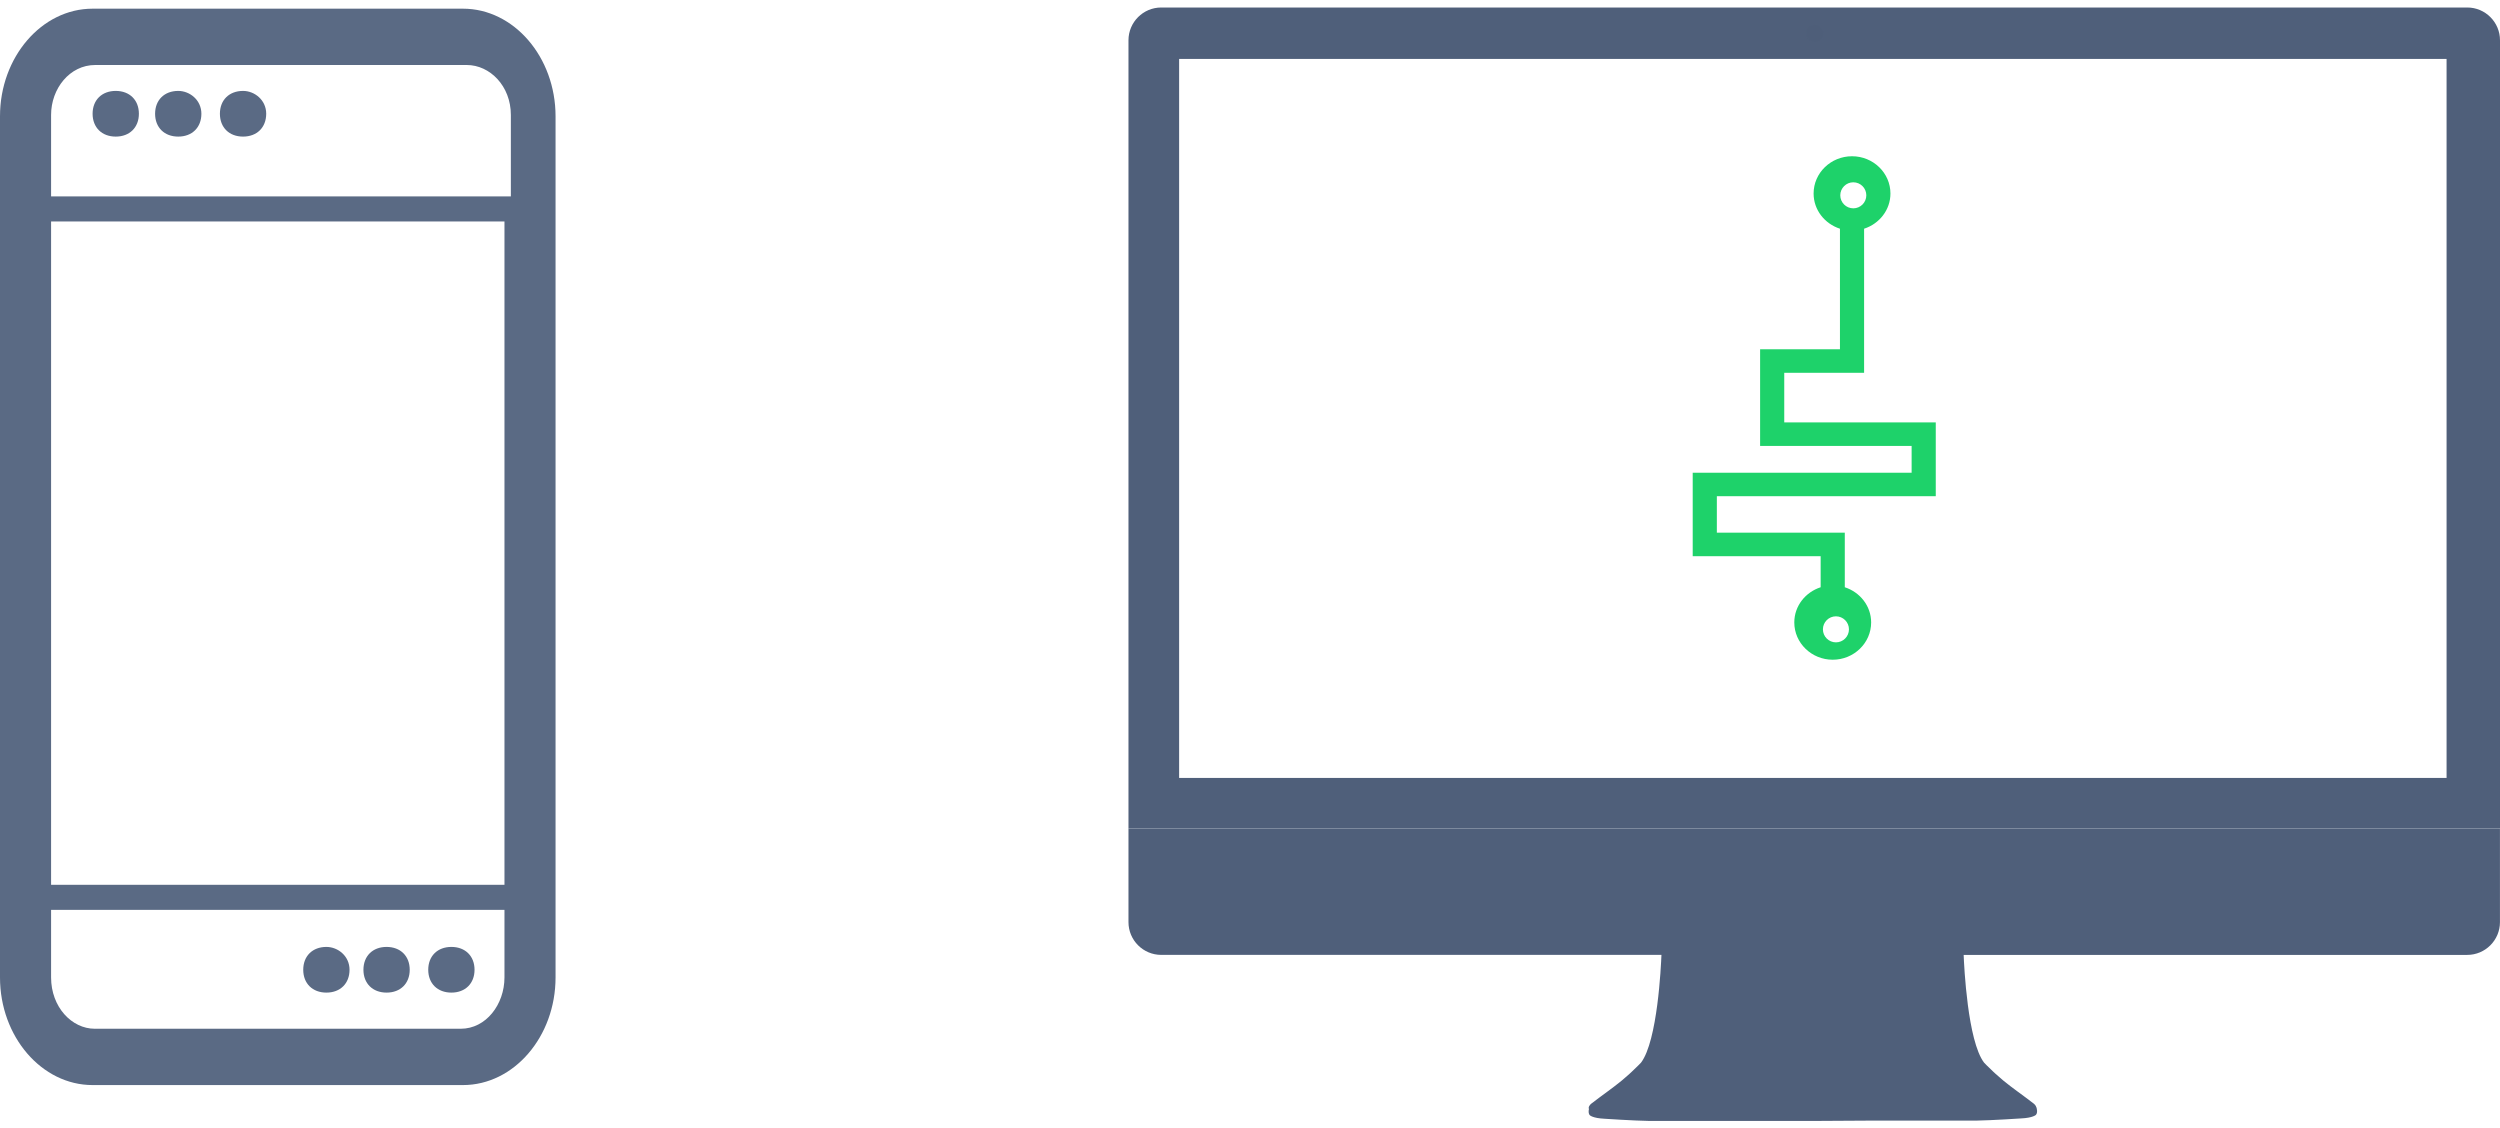 <!--?xml version="1.0" encoding="UTF-8"?-->
<svg width="288px" height="130px" viewBox="0 0 288 130" version="1.1" xmlns="http://www.w3.org/2000/svg" xmlns:xlink="http://www.w3.org/1999/xlink" style="">
    <!-- Generator: Sketch 46.2 (44496) - http://www.bohemiancoding.com/sketch -->
    <title>Group 3</title>
    <desc>Created with Sketch.</desc>
    <defs></defs>
    <g id="Page-2" stroke="none" stroke-width="1" fill="none" fill-rule="evenodd">
        <g id="Desktop-Copy-20" transform="translate(-376, -259)">
            <g id="Group-3" transform="translate(376, 259)">
                <path d="M62,48 L133.769,60" id="Line-3" stroke="#00C94B" stroke-width="2" stroke-linecap="square" stroke-dasharray="1,1" class="MlWncXoW_0"></path>
                <path d="M61.361,61 L133.769,61" id="Line-3" stroke="#00C94B" stroke-width="2" stroke-linecap="square" stroke-dasharray="1,1" class="MlWncXoW_1"></path>
                <path d="M61,74 L133.769,62" id="Line-3" stroke="#00C94B" stroke-width="2" stroke-linecap="square" stroke-dasharray="1,1" class="MlWncXoW_2"></path>
                <g id="noun_787656_cc" transform="translate(0, 1)" fill-rule="nonzero" fill="#5A6A84">
                    <g id="Group">
                        <path d="M53.333,0 L10.667,0 C4.8,0 0,5.58 0,12.4 L0,111.6 C0,118.42 4.8,124 10.667,124 L53.333,124 C59.2,124 64,118.42 64,111.6 L64,12.4 C64,5.58 59.2,0 53.333,0 L53.333,0 Z M5.885,21.628 L5.885,12.241 C5.885,9.213 8.025,6.488 10.968,6.488 L53.768,6.488 C56.443,6.488 58.851,8.911 58.851,12.241 L58.851,21.628 L5.885,21.628 L5.885,21.628 Z M5.885,100.93 L5.885,24.512 L58.115,24.512 L58.115,100.93 L5.885,100.93 L5.885,100.93 Z M10.922,117.512 C8.271,117.512 5.885,115.021 5.885,111.597 L5.885,103.814 L58.115,103.814 L58.115,111.597 C58.115,114.71 55.994,117.512 53.078,117.512 L10.922,117.512 L10.922,117.512 Z" id="Shape" class="MlWncXoW_3"></path>
                        <path d="M13.333,9.473 C11.733,9.473 10.667,10.526 10.667,12.104 C10.667,13.683 11.733,14.736 13.333,14.736 C14.933,14.736 16,13.683 16,12.104 C16,10.526 14.933,9.473 13.333,9.473 L13.333,9.473 Z" id="Shape" class="MlWncXoW_4"></path>
                        <path d="M20.533,9.473 C18.933,9.473 17.867,10.526 17.867,12.104 C17.867,13.683 18.933,14.736 20.533,14.736 C22.133,14.736 23.2,13.683 23.2,12.104 C23.2,10.526 21.867,9.473 20.533,9.473 L20.533,9.473 Z" id="Shape" class="MlWncXoW_5"></path>
                        <path d="M28,9.473 C26.4,9.473 25.333,10.526 25.333,12.104 C25.333,13.683 26.4,14.736 28,14.736 C29.6,14.736 30.667,13.683 30.667,12.104 C30.667,10.526 29.333,9.473 28,9.473 L28,9.473 Z" id="Shape" class="MlWncXoW_6"></path>
                        <path d="M37.6,108.085 C36,108.085 34.933,109.138 34.933,110.717 C34.933,112.296 36,113.348 37.6,113.348 C39.2,113.348 40.267,112.296 40.267,110.717 C40.267,109.138 38.933,108.085 37.6,108.085 L37.6,108.085 Z" id="Shape" class="MlWncXoW_7"></path>
                        <path d="M44.533,108.085 C42.933,108.085 41.867,109.138 41.867,110.717 C41.867,112.296 42.933,113.348 44.533,113.348 C46.133,113.348 47.2,112.296 47.2,110.717 C47.2,109.138 46.133,108.085 44.533,108.085 L44.533,108.085 Z" id="Shape" class="MlWncXoW_8"></path>
                        <path d="M52,108.085 C50.4,108.085 49.333,109.138 49.333,110.717 C49.333,112.296 50.4,113.348 52,113.348 C53.6,113.348 54.667,112.296 54.667,110.717 C54.667,109.138 53.6,108.085 52,108.085 L52,108.085 Z" id="Shape" class="MlWncXoW_9"></path>
                    </g>
                </g>
                <g id="Group-68" transform="translate(130, 0)">
                    <g id="imac">
                        <g id="noun_987482_cc">
                            <g id="Group">
                                <path d="M104.44,127.887 C104.475,127.862 104.517,127.841 104.538,127.815 C104.517,127.841 104.475,127.864 104.44,127.887 Z" id="Shape" class="MlWncXoW_10"></path>
                                <path d="M104.601,127.672 C104.6,127.692 104.584,127.711 104.577,127.73 C104.584,127.711 104.6,127.693 104.601,127.672 Z" id="Shape" class="MlWncXoW_11"></path>
                                <path d="M53.176,127.887 C53.195,127.899 53.206,127.913 53.23,127.925 C53.206,127.913 53.193,127.899 53.176,127.887 Z" id="Shape" class="MlWncXoW_12"></path>
                                <path d="M104.054,128.036 C104.185,128.011 104.287,127.978 104.368,127.941 C104.287,127.978 104.185,128.01 104.054,128.036 Z" id="Shape" class="MlWncXoW_13"></path>
                                <path d="M104.573,127.497 C104.575,127.502 104.577,127.505 104.578,127.511 C104.573,127.498 104.571,127.49 104.571,127.49 L104.57,127.49 C104.571,127.491 104.573,127.493 104.573,127.497 Z" id="Shape" fill="#4F5F7A" fill-rule="nonzero" class="MlWncXoW_14"></path>
                                <path d="M53.281,127.173 L53.283,127.172" id="Shape" stroke="#4F5F7A" stroke-linecap="round" stroke-linejoin="round" class="MlWncXoW_15"></path>
                                <path d="M0,106.224 C0,108.311 1.691,110.003 3.776,110.003 L61.399,110.003 C61.348,111.31 60.946,119.909 59.05,122.411 C59.05,122.411 58.648,122.841 57.982,123.461 C57.891,123.547 57.807,123.626 57.703,123.72 C57.442,123.957 57.152,124.211 56.826,124.482 C55.849,125.295 54.545,126.186 53.295,127.158 C53.295,127.158 53.285,127.166 53.279,127.172 C53.223,127.223 52.905,127.528 53.058,127.778 C53.055,127.772 53.046,127.769 53.044,127.764 C52.998,127.978 52.972,128.285 53.146,128.472 C53.146,128.472 53.467,128.818 54.861,128.881 C54.861,128.881 58.125,129.101 60.042,129.134 L72.457,129.134 L78.83,129.134 L85.222,129.095 L97.637,129.095 C99.556,129.062 102.819,128.842 102.819,128.842 C104.213,128.779 104.535,128.433 104.535,128.433 C104.777,128.173 104.633,127.672 104.584,127.528 C104.587,127.541 104.585,127.553 104.587,127.567 C104.542,127.354 104.317,127.159 104.317,127.159 C103.067,126.188 101.763,125.297 100.786,124.484 C100.46,124.211 100.17,123.957 99.909,123.721 C99.807,123.628 99.724,123.549 99.631,123.465 C98.964,122.845 98.562,122.413 98.562,122.413 C96.668,119.911 96.264,111.31 96.213,110.005 L154.219,110.005 C156.304,110.005 157.995,108.313 157.995,106.226 L157.995,95.429 L0,95.429 L0,106.224 Z M53.228,127.925 C53.206,127.913 53.193,127.899 53.174,127.887 C53.193,127.899 53.206,127.913 53.228,127.925 Z M104.44,127.887 C104.475,127.862 104.517,127.841 104.538,127.815 C104.517,127.841 104.475,127.864 104.44,127.887 Z M104.577,127.73 C104.584,127.711 104.6,127.692 104.601,127.672 C104.6,127.693 104.584,127.711 104.577,127.73 Z M104.366,127.939 C104.287,127.976 104.183,128.01 104.052,128.034 C104.185,128.01 104.287,127.978 104.366,127.939 Z" id="Shape" fill="#4F5F7A" fill-rule="nonzero" class="MlWncXoW_16"></path>
                                <path d="M154.224,0.864 L3.776,0.864 C1.691,0.864 0,2.558 0,4.645 L0,95.427 L158,95.427 L158,4.645 C158,2.558 156.309,0.864 154.224,0.864 Z M79.063,3.234 C79.404,3.234 79.681,3.512 79.681,3.853 C79.681,4.193 79.404,4.471 79.063,4.471 C78.723,4.471 78.445,4.193 78.445,3.853 C78.445,3.512 78.723,3.234 79.063,3.234 Z M151.847,89.621 L5.835,89.621 L5.835,6.79 L151.845,6.79 L151.845,89.621 L151.847,89.621 Z" id="Shape" fill="#4F5F7A" fill-rule="nonzero" class="MlWncXoW_17"></path>
                                <path id="Oval" fill="#4F5F7A" fill-rule="nonzero" d="M78.063,3.853A1,1 0,1,1 80.063,3.853A1,1 0,1,1 78.063,3.853" class="MlWncXoW_18"></path>
                                <path id="Oval" fill="#4F5F7A" fill-rule="nonzero" opacity="0.25" d="M78.063,3.853A1,1 0,1,1 80.063,3.853A1,1 0,1,1 78.063,3.853" class="MlWncXoW_19"></path>
                            </g>
                        </g>
                    </g>
                    <path d="M90.219,54.456 L65,54.456 L65,64.072 L79.739,64.072 L79.739,67.651 C77.982,68.22 76.703,69.812 76.703,71.706 C76.703,74.075 78.689,76 81.129,76 C83.57,76 85.556,74.075 85.556,71.706 C85.556,69.812 84.277,68.22 82.52,67.651 L82.52,61.363 L67.781,61.363 L67.781,57.165 L93,57.165 L93,48.664 L75.545,48.664 L75.545,42.945 L84.744,42.945 L84.744,26.348 C86.5,25.778 87.779,24.185 87.779,22.293 C87.779,19.925 85.794,18 83.353,18 C80.912,18 78.927,19.925 78.927,22.293 C78.927,24.187 80.205,25.778 81.962,26.348 L81.962,40.236 L72.764,40.236 L72.764,51.373 L90.219,51.373 L90.219,54.456 Z M81.5,74 C80.673,74 80,73.327 80,72.5 C80,71.673 80.672,71 81.5,71 C82.328,71 83,71.673 83,72.5 C83,73.327 82.327,74 81.5,74 Z M83.5,21 C84.327,21 85,21.673 85,22.499 C85,23.327 84.328,24 83.5,24 C82.672,24 82,23.327 82,22.499 C82.001,21.672 82.673,21 83.5,21 Z" id="Shape" fill="#1ED26A" fill-rule="nonzero" transform="translate(79, 47) rotate(-360) translate(-79, -47) " class="MlWncXoW_20"></path>
                </g>
            </g>
        </g>
    </g>
<style>.MlWncXoW_0{stroke-dasharray:73 75;stroke-dashoffset:74;animation:MlWncXoW_draw_0 2000ms linear 0ms infinite,MlWncXoW_fade 2000ms linear 0ms infinite;}.MlWncXoW_1{stroke-dasharray:73 75;stroke-dashoffset:74;animation:MlWncXoW_draw_1 2000ms linear 0ms infinite,MlWncXoW_fade 2000ms linear 0ms infinite;}.MlWncXoW_2{stroke-dasharray:74 76;stroke-dashoffset:75;animation:MlWncXoW_draw_2 2000ms linear 0ms infinite,MlWncXoW_fade 2000ms linear 0ms infinite;}.MlWncXoW_3{stroke-dasharray:873 875;stroke-dashoffset:874;animation:MlWncXoW_draw_3 2000ms linear 0ms infinite,MlWncXoW_fade 2000ms linear 0ms infinite;}.MlWncXoW_4{stroke-dasharray:17 19;stroke-dashoffset:18;animation:MlWncXoW_draw_4 2000ms linear 0ms infinite,MlWncXoW_fade 2000ms linear 0ms infinite;}.MlWncXoW_5{stroke-dasharray:17 19;stroke-dashoffset:18;animation:MlWncXoW_draw_5 2000ms linear 0ms infinite,MlWncXoW_fade 2000ms linear 0ms infinite;}.MlWncXoW_6{stroke-dasharray:17 19;stroke-dashoffset:18;animation:MlWncXoW_draw_6 2000ms linear 0ms infinite,MlWncXoW_fade 2000ms linear 0ms infinite;}.MlWncXoW_7{stroke-dasharray:17 19;stroke-dashoffset:18;animation:MlWncXoW_draw_7 2000ms linear 0ms infinite,MlWncXoW_fade 2000ms linear 0ms infinite;}.MlWncXoW_8{stroke-dasharray:17 19;stroke-dashoffset:18;animation:MlWncXoW_draw_8 2000ms linear 0ms infinite,MlWncXoW_fade 2000ms linear 0ms infinite;}.MlWncXoW_9{stroke-dasharray:17 19;stroke-dashoffset:18;animation:MlWncXoW_draw_9 2000ms linear 0ms infinite,MlWncXoW_fade 2000ms linear 0ms infinite;}.MlWncXoW_10{stroke-dasharray:1 3;stroke-dashoffset:2;animation:MlWncXoW_draw_10 2000ms linear 0ms infinite,MlWncXoW_fade 2000ms linear 0ms infinite;}.MlWncXoW_11{stroke-dasharray:1 3;stroke-dashoffset:2;animation:MlWncXoW_draw_11 2000ms linear 0ms infinite,MlWncXoW_fade 2000ms linear 0ms infinite;}.MlWncXoW_12{stroke-dasharray:1 3;stroke-dashoffset:2;animation:MlWncXoW_draw_12 2000ms linear 0ms infinite,MlWncXoW_fade 2000ms linear 0ms infinite;}.MlWncXoW_13{stroke-dasharray:1 3;stroke-dashoffset:2;animation:MlWncXoW_draw_13 2000ms linear 0ms infinite,MlWncXoW_fade 2000ms linear 0ms infinite;}.MlWncXoW_14{stroke-dasharray:1 3;stroke-dashoffset:2;animation:MlWncXoW_draw_14 2000ms linear 0ms infinite,MlWncXoW_fade 2000ms linear 0ms infinite;}.MlWncXoW_15{stroke-dasharray:1 3;stroke-dashoffset:2;animation:MlWncXoW_draw_15 2000ms linear 0ms infinite,MlWncXoW_fade 2000ms linear 0ms infinite;}.MlWncXoW_16{stroke-dasharray:404 406;stroke-dashoffset:405;animation:MlWncXoW_draw_16 2000ms linear 0ms infinite,MlWncXoW_fade 2000ms linear 0ms infinite;}.MlWncXoW_17{stroke-dasharray:964 966;stroke-dashoffset:965;animation:MlWncXoW_draw_17 2000ms linear 0ms infinite,MlWncXoW_fade 2000ms linear 0ms infinite;}.MlWncXoW_18{stroke-dasharray:7 9;stroke-dashoffset:8;animation:MlWncXoW_draw_18 2000ms linear 0ms infinite,MlWncXoW_fade 2000ms linear 0ms infinite;}.MlWncXoW_19{stroke-dasharray:7 9;stroke-dashoffset:8;animation:MlWncXoW_draw_19 2000ms linear 0ms infinite,MlWncXoW_fade 2000ms linear 0ms infinite;}.MlWncXoW_20{stroke-dasharray:284 286;stroke-dashoffset:285;animation:MlWncXoW_draw_20 2000ms linear 0ms infinite,MlWncXoW_fade 2000ms linear 0ms infinite;}@keyframes MlWncXoW_draw{100%{stroke-dashoffset:0;}}@keyframes MlWncXoW_fade{0%{stroke-opacity:1;}80%{stroke-opacity:1;}100%{stroke-opacity:0;}}@keyframes MlWncXoW_draw_0{5%{stroke-dashoffset: 74}38.333%{ stroke-dashoffset: 0;}100%{ stroke-dashoffset: 0;}}@keyframes MlWncXoW_draw_1{5.833%{stroke-dashoffset: 74}39.167%{ stroke-dashoffset: 0;}100%{ stroke-dashoffset: 0;}}@keyframes MlWncXoW_draw_2{6.667%{stroke-dashoffset: 75}40%{ stroke-dashoffset: 0;}100%{ stroke-dashoffset: 0;}}@keyframes MlWncXoW_draw_3{7.5%{stroke-dashoffset: 874}40.833%{ stroke-dashoffset: 0;}100%{ stroke-dashoffset: 0;}}@keyframes MlWncXoW_draw_4{8.333%{stroke-dashoffset: 18}41.667%{ stroke-dashoffset: 0;}100%{ stroke-dashoffset: 0;}}@keyframes MlWncXoW_draw_5{9.167%{stroke-dashoffset: 18}42.5%{ stroke-dashoffset: 0;}100%{ stroke-dashoffset: 0;}}@keyframes MlWncXoW_draw_6{10%{stroke-dashoffset: 18}43.333%{ stroke-dashoffset: 0;}100%{ stroke-dashoffset: 0;}}@keyframes MlWncXoW_draw_7{10.833%{stroke-dashoffset: 18}44.167%{ stroke-dashoffset: 0;}100%{ stroke-dashoffset: 0;}}@keyframes MlWncXoW_draw_8{11.667%{stroke-dashoffset: 18}45%{ stroke-dashoffset: 0;}100%{ stroke-dashoffset: 0;}}@keyframes MlWncXoW_draw_9{12.5%{stroke-dashoffset: 18}45.833%{ stroke-dashoffset: 0;}100%{ stroke-dashoffset: 0;}}@keyframes MlWncXoW_draw_10{13.333%{stroke-dashoffset: 2}46.667%{ stroke-dashoffset: 0;}100%{ stroke-dashoffset: 0;}}@keyframes MlWncXoW_draw_11{14.167%{stroke-dashoffset: 2}47.5%{ stroke-dashoffset: 0;}100%{ stroke-dashoffset: 0;}}@keyframes MlWncXoW_draw_12{15%{stroke-dashoffset: 2}48.333%{ stroke-dashoffset: 0;}100%{ stroke-dashoffset: 0;}}@keyframes MlWncXoW_draw_13{15.833%{stroke-dashoffset: 2}49.167%{ stroke-dashoffset: 0;}100%{ stroke-dashoffset: 0;}}@keyframes MlWncXoW_draw_14{16.667%{stroke-dashoffset: 2}50%{ stroke-dashoffset: 0;}100%{ stroke-dashoffset: 0;}}@keyframes MlWncXoW_draw_15{17.5%{stroke-dashoffset: 2}50.833%{ stroke-dashoffset: 0;}100%{ stroke-dashoffset: 0;}}@keyframes MlWncXoW_draw_16{18.333%{stroke-dashoffset: 405}51.667%{ stroke-dashoffset: 0;}100%{ stroke-dashoffset: 0;}}@keyframes MlWncXoW_draw_17{19.167%{stroke-dashoffset: 965}52.5%{ stroke-dashoffset: 0;}100%{ stroke-dashoffset: 0;}}@keyframes MlWncXoW_draw_18{20%{stroke-dashoffset: 8}53.333%{ stroke-dashoffset: 0;}100%{ stroke-dashoffset: 0;}}@keyframes MlWncXoW_draw_19{20.833%{stroke-dashoffset: 8}54.167%{ stroke-dashoffset: 0;}100%{ stroke-dashoffset: 0;}}@keyframes MlWncXoW_draw_20{21.667%{stroke-dashoffset: 285}55%{ stroke-dashoffset: 0;}100%{ stroke-dashoffset: 0;}}</style></svg>